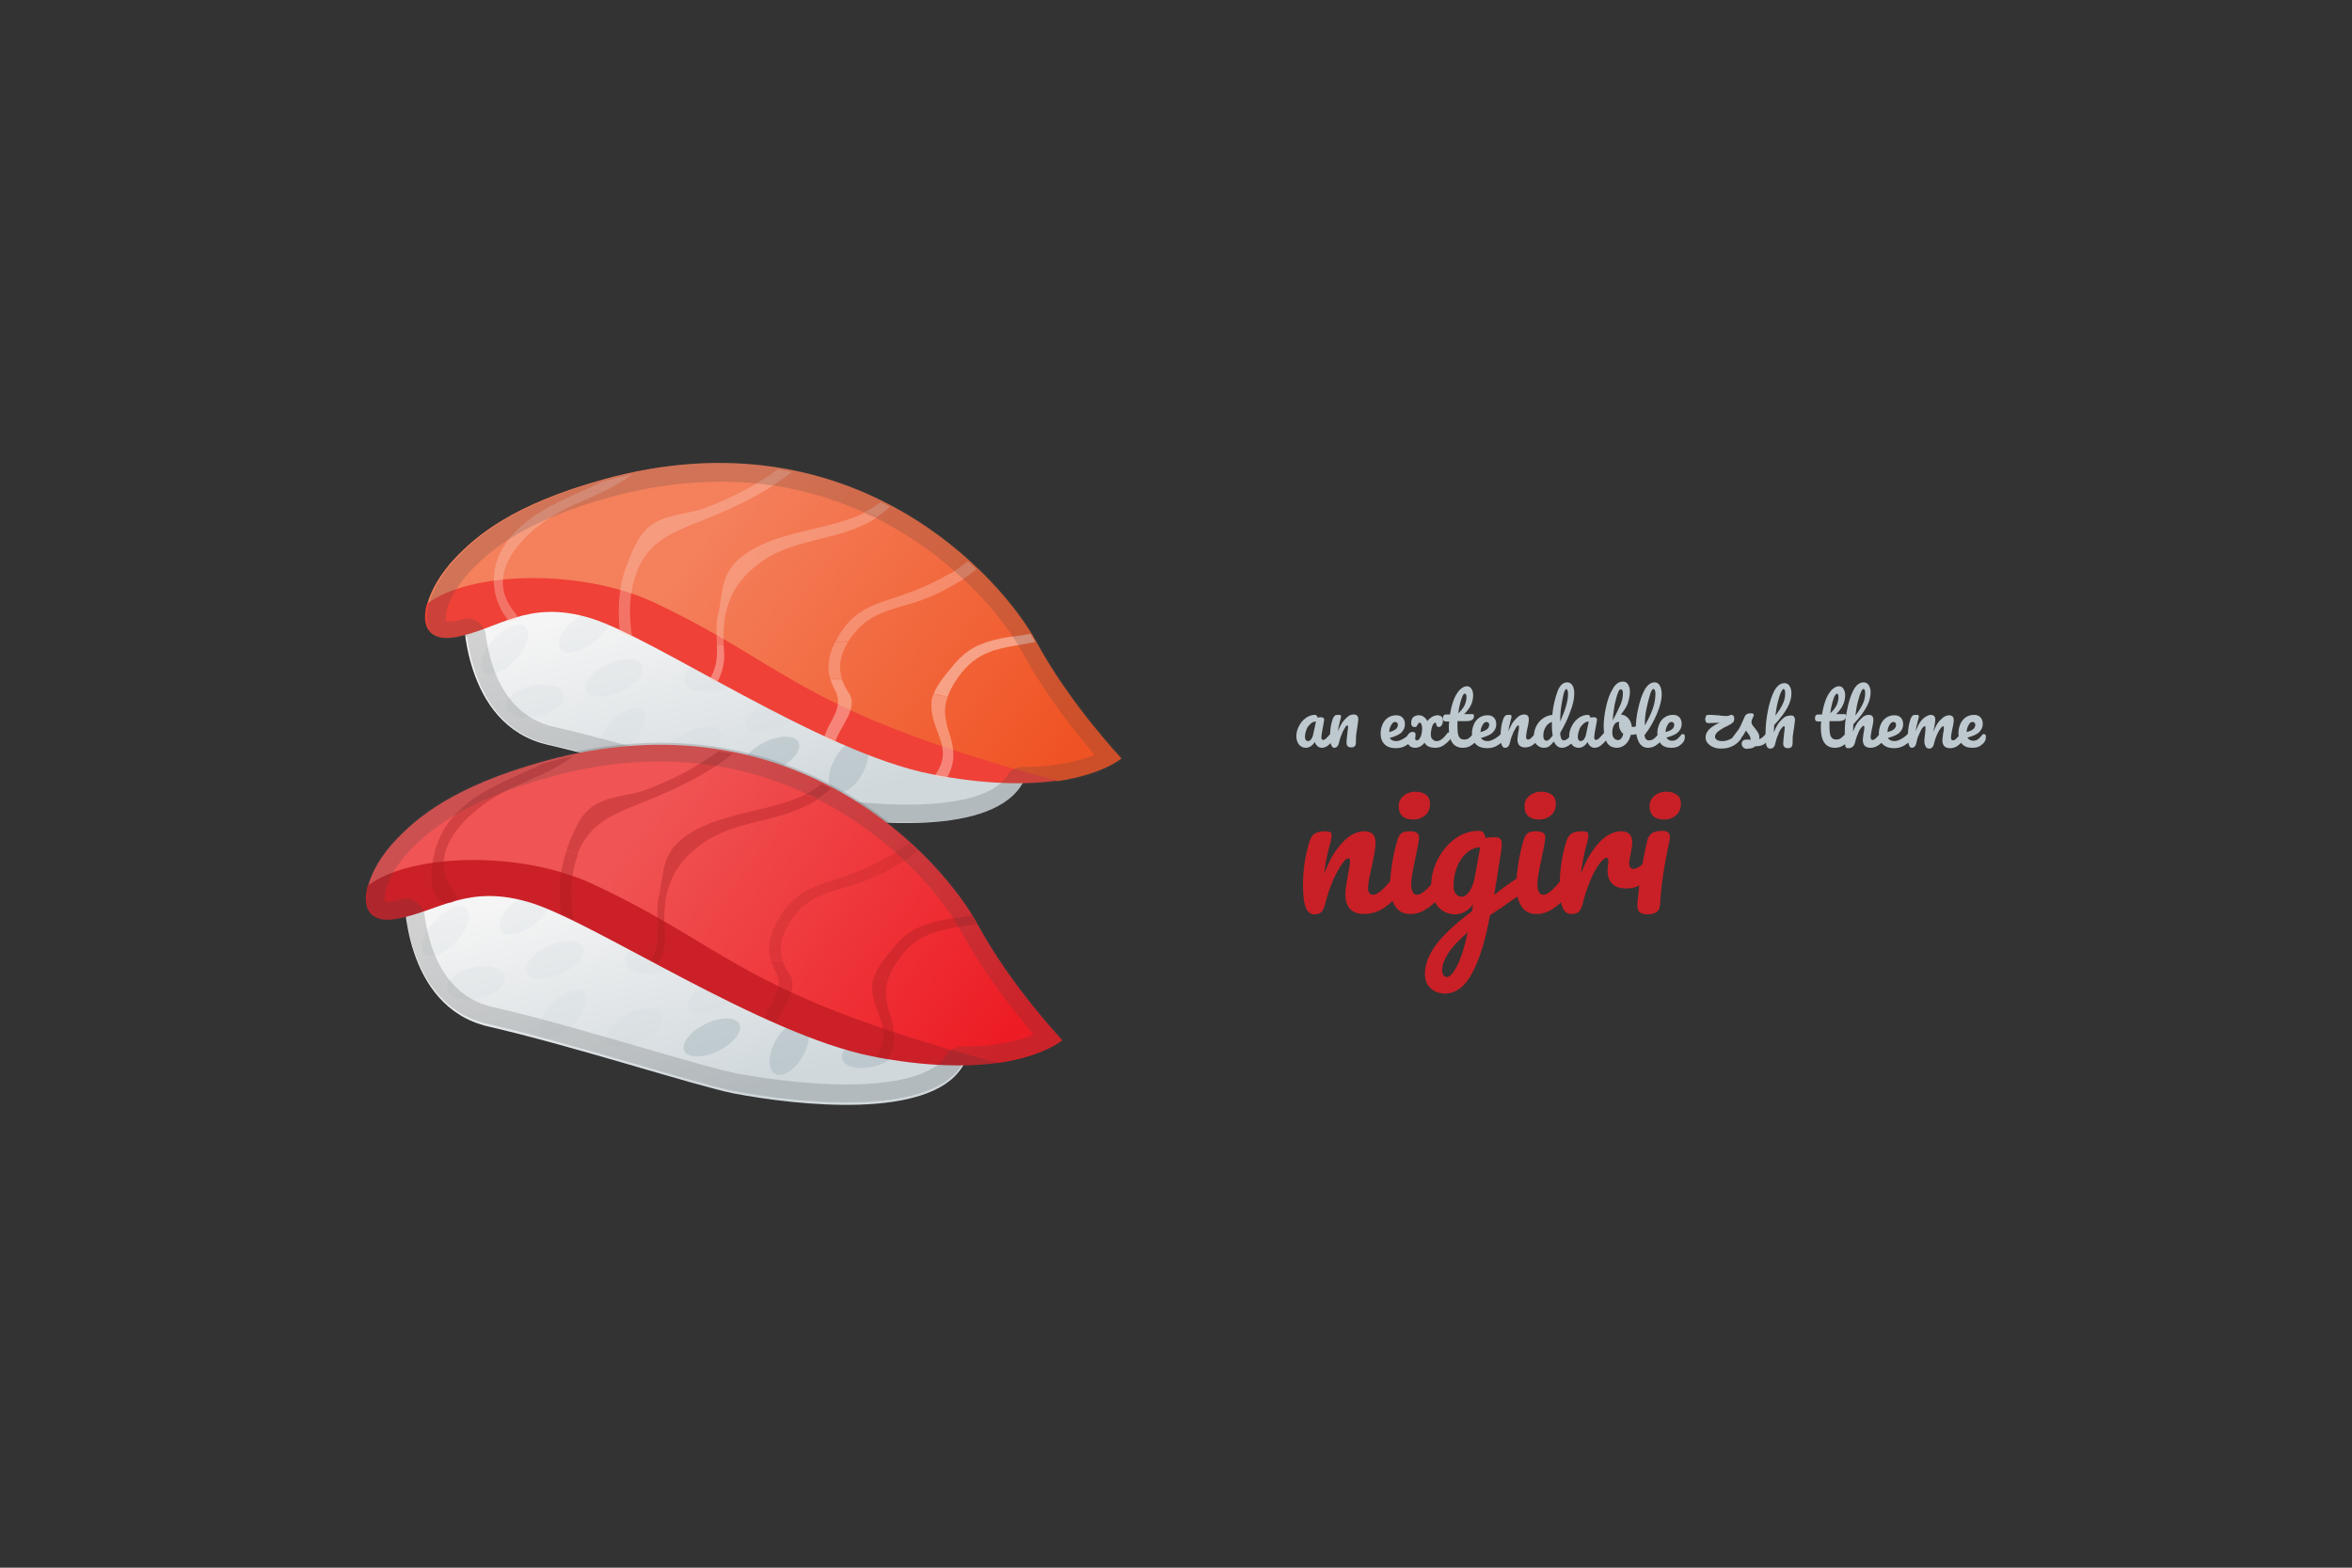 <svg id="Layer_1" xmlns="http://www.w3.org/2000/svg" xmlns:xlink="http://www.w3.org/1999/xlink" viewBox="0 0 600 400">
  <rect x="0" y="0" width="600" height="400" fill="#333333" stroke="none"/>
  <style>
    .st1,.st2,.st6,.st7{opacity:.6;fill:#b0bec5;enable-background:new}.st2,.st6,.st7{opacity:.2;fill:#d0d8dc}.st6,.st7{opacity:.6;fill:#fbcbbd}.st7{opacity:.8}.st9{opacity:.2}.st10{fill:#434343}.st15{opacity:.6;fill:#a31e22;enable-background:new}.st18{fill:#bec9cf}.st19{fill:#c82026}
  </style>
  <linearGradient id="SVGID_1_" gradientUnits="userSpaceOnUse" x1="182.106" y1="227.619" x2="182.106" y2="156.324" gradientTransform="matrix(1.024 -.254 -.058 -.962 17.324 405.098)">
    <stop offset=".1" stop-color="#f5f5f5"/>
    <stop offset="1" stop-color="#d0d8dc"/>
  </linearGradient>
  <path d="M118.2 156.1s-.4 28.8 21.4 33.9c21.8 5 53.1 15.3 62.7 17.1 16.4 3.1 49.4 6.7 58.1-6.5 16.3-24.6-2-54.8-32.3-60.7s-85.6-2.3-98.1 5.2-11.8 11-11.8 11z" fill="url(#SVGID_1_)"/>
  <ellipse transform="rotate(-60.765 216.506 195.54)" class="st1" cx="216.5" cy="195.5" rx="7.5" ry="4"/>
  <ellipse transform="rotate(-28.14 197.54 182.048)" class="st2" cx="197.5" cy="182" rx="7.8" ry="3.8"/>
  <ellipse transform="rotate(-26.051 176.936 190.251)" class="st2" cx="176.9" cy="190.3" rx="7.8" ry="3.8"/>
  <ellipse transform="rotate(-26.051 196.708 192.824)" class="st1" cx="196.7" cy="192.8" rx="7.8" ry="3.8"/>
  <ellipse transform="rotate(-47.273 158.616 186.811)" class="st2" cx="158.6" cy="186.8" rx="7.8" ry="3.8"/>
  <ellipse transform="rotate(-47.273 128.72 165.65)" class="st2" cx="128.7" cy="165.7" rx="7.8" ry="3.8"/>
  <ellipse transform="rotate(-12.864 136.484 178.88)" class="st2" cx="136.5" cy="178.9" rx="7.5" ry="4"/>
  <ellipse transform="rotate(-37.266 149.226 160.782)" class="st2" cx="149.2" cy="160.8" rx="7.9" ry="3.8"/>
  <ellipse transform="rotate(-33.488 179.337 164.769)" class="st2" cx="179.3" cy="164.8" rx="4.7" ry="6.4"/>
  <ellipse transform="rotate(-24.474 156.652 172.971)" class="st2" cx="156.7" cy="173" rx="7.8" ry="3.9"/>
  <ellipse transform="rotate(-7.987 181.776 172.394)" class="st2" cx="181.8" cy="172.4" rx="7.4" ry="4.1"/>
  <linearGradient id="SVGID_2_" gradientUnits="userSpaceOnUse" x1="139.208" y1="258.216" x2="261.203" y2="158.308" gradientTransform="matrix(1.026 -.204 -.005 -.974 .211 405.973)">
    <stop offset=".259" stop-color="#f4805c"/>
    <stop offset="1" stop-color="#f05323"/>
  </linearGradient>
  <path d="M286.1 193.5s-13.1-13.8-21.7-29.7c-8.6-15.9-46.3-59.2-110.4-41.5-23.2 6.4-32.5 14.4-38 20.2-3.6 3.8-6 8-7 11.6 19.4-10.5 39.3-6.1 56.1 2 33.8 16.3 66.2 36.3 104.7 43.2 11.6-1.7 16.3-5.8 16.3-5.8z" fill="url(#SVGID_2_)"/>
  <path d="M108.9 154.1c-1.5 5.5.4 9.6 7.1 8.5 11.1-1.9 18.5-9.9 34.9-4.8 16.3 5.1 58.5 34.2 86.6 39.7 14.1 2.8 24.6 2.7 32.2 1.7-66.2-17.7-68-29.1-103.1-45.6-18.7-8.6-46.9-7.8-57.7.5z" fill="#ef4137"/>
  <defs>
    <path id="SVGID_11_" d="M264.4 164.3c-8.6-15.9-46.3-59.2-110.4-41.5-23.2 6.4-32.5 14.4-38 20.2-3.6 3.8-6 8-7 11.6-1.5 5.5.4 9.6 7.1 8.5 11.1-1.9 18.5-9.9 34.9-4.8 16.3 5.1 58.5 34.2 86.6 39.7 14.1 2.8 24.6 2.7 32.2 1.7 11.7-1.7 16.4-5.8 16.4-5.8s-13.2-13.7-21.8-29.6z"/>
  </defs>
  <clipPath id="SVGID_3_">
    <use xlink:href="#SVGID_11_" overflow="visible"/>
  </clipPath>
  <g opacity=".6" clip-path="url(#SVGID_3_)">
    <path class="st6" d="M129.9 158.5c1.1 1.2 2.5-.9 1.7-1.9-4.6-5.2-4-10.7-.8-15.5-.6-.8-1.1-1.7-1.5-2.8-5.1 6.8-3.9 15.1.6 20.2zM164.5 118.3c1.1-1-.2-3-1.5-1.8-4.4 4.2-9.7 6.7-15 9 2.3-.2 4.6-.3 6.8-.5 3.4-1.7 6.6-3.7 9.7-6.7z"/>
    <path class="st6" d="M146.4 128.8c3-1.3 5.8-2.5 8.4-3.8-2.3.2-4.6.3-6.8.5-6.8 3.1-13.7 6.1-18.6 12.6 0 .1-.1.1-.1.2.4 1 .9 2 1.5 2.8 3.3-5.1 9.5-9.6 15.6-12.3zM176.4 133.9c8.8-3.5 16.7-6.8 24.2-12.4-1.5-.1-2.9-.1-4.4-.2-5 3.4-10.3 6-16 8.2-4.4 1.7-10 1.6-14 4.4-3.6 2.6-5.2 7.5-6.6 11.1 1 .3 1.9.6 2.9.9.2-.6.4-1.1.7-1.7 2.9-5.7 7.5-8 13.2-10.3z"/>
    <path class="st6" d="M158.4 163.3c.2 1.5 3.1 1.6 2.9-.3-.8-5.5-1.1-11.3 1.2-17.1-1-.3-1.9-.6-2.9-.9-2.2 6.1-2 12.9-1.2 18.3zM204.7 118.2c1.3-1.2-.9-2.9-2.3-1.7-2 1.8-4.1 3.4-6.2 4.8 1.5 0 2.9.1 4.4.2 1.4-1.1 2.7-2.2 4.1-3.3z"/>
    <path class="st7" d="M177.4 177.6c-.8.7-.4 3.5.3 2.9 3.5-3.3 6.2-6.7 6.9-11.2.3-1.6.1-3.2 0-4.7-.6-.1-1.2-.1-1.7 0 .1 4.2-.1 8-5.5 13z"/>
    <path class="st6" d="M227.3 129c.8-.7.4-3.5-.3-2.9-2.1 2-4.3 3.5-6.5 4.6 1.1.3 2.2.7 3.3 1.1 1.2-.8 2.4-1.7 3.5-2.8zM183.1 157.1c-.5 2.8-.3 5.2-.2 7.5.5-.1 1.1-.1 1.7 0v-.2c-.1-2.7 0-5.3.5-7.8-.6 0-1.2-.1-1.8-.2-.1.2-.2.4-.2.7z"/>
    <path class="st6" d="M192.6 144.6c9.4-7.9 21.3-6 31.3-12.7-1.1-.4-2.2-.7-3.3-1.1-9.3 4.7-23.3 4.5-31.8 11.6-4.8 4-4.4 8.5-5.5 14 .6.1 1.2.1 1.8.2.9-4.3 3-8.3 7.5-12zM211.8 173.2c1 0 2 0 3 .1-1-3.1-.5-6.2 1.6-9.6-1.2.1-2.3.1-3.4.2-1.7 3.4-2.1 6.4-1.2 9.3zM217.9 161.6c4.3-5.5 10.5-6.2 16.4-8.2 3.8-1.3 7.2-3 10.5-5.1-.9-.7-1.7-1.3-2.6-1.9-4.7 2.8-9.6 4.7-15.2 6.5-5.6 1.8-9.5 3.6-12.8 8.9-.4.7-.8 1.3-1.1 2 1.1-.1 2.3-.1 3.4-.2.3-.6.8-1.3 1.4-2z"/>
    <path class="st6" d="M253.8 141.1c.9-.9-1.4-2.8-2.4-1.8-3.1 3-6.1 5.3-9.2 7.2.9.6 1.8 1.3 2.6 1.9 3.1-2.1 6.1-4.5 9-7.3z"/>
    <path class="st7" d="M217.2 178.4c-.2-1.2-.9-1.8-1.4-2.8-.4-.7-.7-1.5-1-2.2-1-.1-2-.1-3-.1.3.8.6 1.6 1 2.4 3.5 5.9-3.6 9.4-2.7 15.4.2 1 2.9 2.2 2.7.8-.6-4.5 5.2-8.9 4.4-13.5zM237.6 179.5c-.3 8.1 7.5 11.9-1.2 20.8-.7.7 1.4 2.7 2.2 1.9 5.1-5.2 5.4-9.5 3.6-15-1.1-3.5-1.6-6.2-.5-9.3-1.2-.3-2.4-.6-3.5-.9-.4.8-.6 1.6-.6 2.5z"/>
    <path d="M268.7 154.3c-.5-.8-3-1.7-2 0 4.9 8.1-6.1 7.4-11.4 8.6-5.1 1.1-8.4 2.5-11.9 6.6-2 2.4-4.2 4.9-5.2 7.5 1.2.2 2.3.5 3.5.9.4-1.2 1-2.4 1.8-3.7 2.2-3.5 4.7-6.1 8.6-7.7 7.9-3.4 23.4-1 16.6-12.2z" fill="#fbcbbd"/>
  </g>
  <g class="st9">
    <path class="st10" d="M183.9 122.9c43.9 0 70.2 31.1 76.7 43.2 6 11.1 14 21.1 18.6 26.5-2.2.9-5.5 1.9-9.8 2.5-2.6.4-5.5.6-8.6.6-1.6 0-3.1.8-3.9 2.2 0 .1-.1.1-.1.2-3.1 4.7-12.1 7.2-25.3 7.2-11.3 0-22.3-1.8-27.9-2.9-4.2-.8-13.1-3.4-23.5-6.4-12.7-3.7-27.1-7.9-39-10.6-6.5-1.5-14.9-6.8-17.2-23.5-.2-1.4-1-2.5-2.1-3.3-.8-.5-1.7-.8-2.6-.8-.4 0-.8 0-1.2.2-.9.2-1.6.4-2.2.5-.5.1-.9.1-1.3.1-.3 0-.6 0-.7-.1 0-.1-.1-.4 0-.8v-.3c0-.6.1-1.3.3-2.1.8-3 3-6.5 5.9-9.6 5.4-5.7 14.4-13 35.8-18.9 9.5-2.6 19-3.9 28.1-3.9m0-4.8c-9.1 0-19 1.3-29.5 4.2-23.2 6.4-32.5 14.4-38 20.2-3.6 3.8-6 8-7 11.6-.3 1.2-.5 2.4-.5 3.4-.1 3.4 1.6 5.8 5.5 5.8.6 0 1.3-.1 2.1-.2.9-.2 1.8-.3 2.6-.6 1.3 8.8 5.6 23.9 20.9 27.4 21.8 5 53.1 15.2 62.7 17.1 7.5 1.4 18.3 2.9 28.8 2.9 12.6 0 24.6-2.2 29.3-9.4 0-.1.1-.1.1-.2 3.5 0 6.5-.3 9.2-.7 11.7-1.7 16.4-5.8 16.4-5.8l-.3-.3c.2-.1.3-.2.3-.2s-13.1-13.8-21.7-29.7c-7.2-13.1-34.7-45.5-80.9-45.5z"/>
  </g>
  <linearGradient id="SVGID_4_" gradientUnits="userSpaceOnUse" x1="163.403" y1="157.785" x2="163.403" y2="86.487" gradientTransform="matrix(1.024 -.254 -.058 -.962 17.324 405.098)">
    <stop offset=".1" stop-color="#f5f5f5"/>
    <stop offset="1" stop-color="#d0d8dc"/>
  </linearGradient>
  <path d="M103.1 228s-.4 28.8 21.4 33.9c21.8 5 53.1 15.2 62.7 17.1 16.4 3.1 49.4 6.7 58.1-6.5 16.3-24.6-2-54.8-32.3-60.7s-85.6-2.3-98.1 5.2c-12.7 7.6-11.8 11-11.8 11z" fill="url(#SVGID_4_)"/>
  <ellipse transform="rotate(-60.765 201.419 267.446)" class="st1" cx="201.4" cy="267.4" rx="7.5" ry="4"/>
  <ellipse transform="rotate(-15.188 222.076 268.223)" class="st1" cx="222.1" cy="268.2" rx="7.5" ry="4"/>
  <ellipse transform="rotate(-28.14 182.455 253.952)" class="st2" cx="182.5" cy="253.9" rx="7.8" ry="3.8"/>
  <ellipse transform="rotate(-26.051 161.855 262.156)" class="st2" cx="161.8" cy="262.2" rx="7.8" ry="3.8"/>
  <ellipse transform="rotate(-26.051 181.626 264.73)" class="st1" cx="181.6" cy="264.7" rx="7.8" ry="3.8"/>
  <ellipse transform="rotate(-47.273 143.536 258.715)" class="st2" cx="143.5" cy="258.7" rx="7.8" ry="3.8"/>
  <ellipse transform="rotate(-47.273 113.64 237.554)" class="st2" cx="113.6" cy="237.6" rx="7.8" ry="3.8"/>
  <ellipse transform="rotate(-12.864 121.4 250.783)" class="st2" cx="121.4" cy="250.8" rx="7.5" ry="4"/>
  <ellipse transform="rotate(-37.266 134.143 232.686)" class="st2" cx="134.1" cy="232.7" rx="7.9" ry="3.8"/>
  <ellipse transform="rotate(-33.488 164.261 236.675)" class="st2" cx="164.3" cy="236.7" rx="4.7" ry="6.4"/>
  <ellipse transform="rotate(-24.474 141.578 244.89)" class="st2" cx="141.6" cy="244.9" rx="7.8" ry="3.9"/>
  <ellipse transform="rotate(-7.987 166.695 244.298)" class="st2" cx="166.7" cy="244.3" rx="7.4" ry="4.1"/>
  <linearGradient id="SVGID_5_" gradientUnits="userSpaceOnUse" x1="124.133" y1="187.498" x2="246.131" y2="87.588" gradientTransform="matrix(1.026 -.204 -.005 -.974 .211 405.973)">
    <stop offset=".259" stop-color="#f05454"/>
    <stop offset="1" stop-color="#ed1c24"/>
  </linearGradient>
  <path d="M271 265.4s-13.1-13.8-21.7-29.7c-8.6-15.9-46.3-59.2-110.4-41.5-23.2 6.4-32.5 14.4-38 20.2-3.6 3.8-6 8-7 11.6 19.4-10.5 39.3-6.1 56.1 2 33.8 16.3 66.2 36.3 104.7 43.2 11.6-1.7 16.3-5.8 16.3-5.8z" fill="url(#SVGID_5_)"/>
  <path d="M93.8 226c-1.5 5.5.4 9.6 7.1 8.5 11.1-1.9 18.4-9.2 34.7-4.1 16.3 5.1 58.7 33.5 86.8 39.1 14.1 2.8 24.6 2.7 32.2 1.7-66.1-17.7-68-29.1-103.1-45.5-18.6-8.8-46.8-8-57.7.3z" fill="#cb2027"/>
  <g>
    <defs>
      <path id="SVGID_15_" d="M249.3 236.2c-8.6-15.9-46.3-59.2-110.4-41.5-23.2 6.4-32.5 14.4-38 20.2-3.6 3.8-6 8-7 11.6-1.5 5.5.4 9.6 7.1 8.5 11.1-1.9 18.5-9.9 34.9-4.8 16.3 5.1 59.3 33.9 87.4 39.5 14.1 2.8 23.8 3 31.4 2 11.7-1.7 16.4-5.8 16.4-5.8s-13.2-13.8-21.8-29.7z"/>
    </defs>
    <clipPath id="SVGID_6_">
      <use xlink:href="#SVGID_15_" overflow="visible"/>
    </clipPath>
    <g opacity=".6" clip-path="url(#SVGID_6_)">
      <path class="st15" d="M114.8 230.4c.4 0 2.5-.9 1.7-1.9-4.6-5.2-4-10.7-.8-15.5-.6-.8-1.1-1.7-1.5-2.8-5.1 6.8-6.1 21 .6 20.2zM149.4 190.2c1.1-1-.2-3-1.5-1.8-4.4 4.2-9.7 6.7-15 9 2.3-.2 4.6-.3 6.8-.5 3.4-1.7 6.6-3.7 9.7-6.7z"/>
      <path class="st15" d="M131.3 200.7c3-1.3 5.8-2.5 8.4-3.8-2.3.2-4.6.3-6.8.5-6.8 3.1-13.7 6.1-18.6 12.6 0 .1-.1.1-.1.2.4 1 .9 2 1.5 2.8 3.3-5.1 9.5-9.6 15.6-12.3zM161.3 205.8c8.8-3.5 16.7-6.8 24.2-12.4-1.5-.1-2.9-.1-4.4-.2-5 3.4-10.3 6-16 8.2-4.4 1.7-10 1.6-14 4.4-3.6 2.6-5.2 7.5-6.6 11.1 1 .3 1.9.6 2.9.9.2-.6.4-1.1.7-1.7 2.9-5.7 7.5-8 13.2-10.3zM143.4 235.3c.2 1.5 3.1 1.6 2.9-.3-.8-5.5-1.1-11.3 1.2-17.1-1-.3-1.9-.6-2.9-.9-2.3 6-2.1 12.8-1.2 18.3z"/>
      <path class="st15" d="M189.6 190.1c1.3-1.2-.9-2.9-2.3-1.7-2 1.8-4.1 3.4-6.2 4.8 1.5 0 2.9.1 4.4.2 1.4-1.1 2.7-2.1 4.1-3.3zM162.3 249.5c-.8.7-.4 3.5.3 2.9 3.5-3.3 6.2-6.7 6.9-11.2.3-1.6.1-3.2 0-4.7-.6-.1-1.2-.1-1.7 0 .1 4.2-.1 8-5.5 13zM212.3 200.9c.8-.7.4-3.5-.3-2.9-2.1 2-4.3 3.5-6.5 4.6 1.1.3 2.2.7 3.3 1.1 1.1-.8 2.3-1.7 3.5-2.8z"/>
      <path class="st15" d="M168 229c-.5 2.8-.3 5.2-.2 7.5.5-.1 1.1-.1 1.7 0v-.2c-.1-2.7 0-5.3.5-7.8-.6 0-1.2-.1-1.8-.2-.1.2-.1.5-.2.7z"/>
      <path class="st15" d="M177.5 216.5c9.4-7.9 21.3-6 31.3-12.7-1.1-.4-2.2-.7-3.3-1.1-9.3 4.7-23.3 4.5-31.8 11.6-4.8 4-4.4 8.5-5.5 14 .6.1 1.2.1 1.8.2.9-4.3 3-8.3 7.5-12z"/>
      <g opacity=".6">
        <path class="st15" d="M196.7 245.1c1 0 2 0 3 .1-1-3.1-.5-6.2 1.6-9.6-1.2.1-2.3.1-3.4.2-1.7 3.4-2.1 6.4-1.2 9.3zM202.8 233.5c4.3-5.5 10.5-6.2 16.4-8.2 3.8-1.3 7.2-3 10.5-5.1-.9-.7-1.7-1.3-2.6-1.9-4.7 2.8-9.6 4.7-15.2 6.5-5.6 1.8-9.5 3.6-12.8 8.9-.4.7-.8 1.3-1.1 2 1.1-.1 2.3-.1 3.4-.2.4-.6.8-1.3 1.4-2z"/>
        <path class="st15" d="M238.7 213c.9-.9-1.4-2.8-2.4-1.8-3.1 3-6.1 5.3-9.2 7.2.9.6 1.8 1.3 2.6 1.9 3.1-2.1 6.1-4.5 9-7.3z"/>
        <path d="M202.1 250.3c-.2-1.2-.9-1.8-1.4-2.8-.4-.7-.7-1.5-1-2.2-1-.1-2-.1-3-.1.3.8.6 1.6 1 2.4 3.5 5.9-3.6 9.4-2.7 15.4.2 1 2.9 2.2 2.7.8-.6-4.5 5.2-8.9 4.4-13.5z" opacity=".8" fill="#a31e22"/>
      </g>
      <path class="st15" d="M222.5 251.4c-.3 8.1 7.5 11.9-1.2 20.8-.7.7 1.4 2.7 2.2 1.9 5.1-5.2 5.4-9.5 3.6-15-1.1-3.5-1.6-6.2-.5-9.3-1.2-.3-2.4-.6-3.5-.9-.4.8-.6 1.6-.6 2.5z"/>
      <path class="st15" d="M253.6 226.2c-.5-.8-3-1.7-2 0 4.9 8.1-6.1 7.4-11.4 8.6-5.1 1.1-8.4 2.5-11.9 6.6-2 2.4-4.2 4.9-5.2 7.5 1.2.2 2.3.5 3.5.9.4-1.2 1-2.4 1.8-3.7 2.2-3.5 4.7-6.1 8.6-7.7 8-3.4 23.4-1 16.6-12.2z"/>
    </g>
  </g>
  <g class="st9">
    <path class="st10" d="M168.4 194.3c43.9 0 70.2 31.1 76.7 43.2 6 11.1 14 21.1 18.6 26.5-2.2.9-5.5 1.9-9.8 2.5-2.6.4-5.3.5-8.2.5h-.3c-1.6 0-3.1.8-4 2.2 0 .1-.1.2-.2.3-3.1 4.7-12.1 7.2-25.3 7.2-11.3 0-22.3-1.8-27.9-2.8-4.2-.8-13.1-3.4-23.5-6.4-12.7-3.7-27.1-7.9-39-10.6-6.5-1.5-14.9-6.8-17.2-23.5-.2-1.4-1-2.5-2.1-3.3-.8-.5-1.7-.8-2.6-.8-.4 0-.8 0-1.2.2-.9.2-1.6.4-2.2.5-.5.1-.9.1-1.3.1-.3 0-.6 0-.7-.1 0-.1-.1-.4 0-.8v-.3c0-.6.1-1.3.3-2.1.8-3 3-6.5 5.9-9.6 5.4-5.7 14.4-13 35.8-18.9 9.6-2.7 19.1-4 28.2-4m0-4.8c-9.1 0-19 1.3-29.5 4.2-23.2 6.4-32.5 14.4-38 20.2-3.6 3.8-6 8-7 11.6-.3 1.2-.5 2.4-.5 3.4-.1 3.4 1.6 5.8 5.5 5.8.6 0 1.3-.1 2.1-.2.9-.2 1.8-.3 2.6-.6 1.3 8.8 5.6 23.9 20.9 27.4 21.8 5 53.1 15.2 62.7 17.1 7.5 1.4 18.3 2.9 28.8 2.9 12.6 0 24.6-2.2 29.3-9.4 0-.1.1-.2.1-.2h.3c3.3 0 6.2-.2 8.9-.6 11.7-1.7 16.4-5.8 16.4-5.8l-.3-.3c.2-.1.3-.2.3-.2s-13.1-13.8-21.7-29.7c-7.2-13.3-34.6-45.6-80.9-45.6z"/>
  </g>
  <g>
    <path class="st18" d="M331.4 190c-.4-.5-.7-1.2-.7-2.1 0-.9.2-1.8.7-2.7.4-.8 1-1.5 1.7-2s1.5-.8 2.3-.8c.3 0 .4.1.5.2.1.1.2.3.2.5.2 0 .5-.1.8-.1.6 0 .9.2.9.6 0 .2-.1.8-.3 1.8-.3 1.4-.4 2.3-.4 2.8 0 .2 0 .3.1.4.1.1.2.2.3.2.2 0 .5-.1.8-.4.3-.3.8-.8 1.3-1.4.1-.2.3-.2.5-.2s.3.1.4.2c.1.1.1.3.1.6 0 .5-.1.8-.3 1.1-.5.6-1 1.1-1.5 1.5s-1.1.6-1.6.6c-.4 0-.7-.1-1.1-.4-.3-.3-.6-.6-.7-1.1-.6 1-1.4 1.5-2.3 1.5-.7 0-1.3-.3-1.7-.8zm3.1-1.4c.2-.3.4-.7.5-1.2l.7-3.3c-.5 0-1 .2-1.4.6s-.8.8-1 1.4c-.2.6-.4 1.2-.4 1.9 0 .4.1.6.2.8s.4.3.6.3c.4-.1.6-.2.8-.5z"/>
    <path class="st18" d="M339.6 190.1c-.2-.5-.3-1.2-.3-2.3 0-1.5.2-3 .7-4.4.1-.3.3-.6.5-.8.2-.2.6-.2 1-.2.2 0 .4 0 .5.1.1.1.1.2.1.3 0 .2-.1.6-.3 1.3-.1.5-.2.9-.3 1.2-.1.4-.1.8-.2 1.3.4-1 .8-1.8 1.3-2.5.5-.6 1-1.1 1.4-1.4.5-.3.9-.4 1.3-.4s.7.1.9.3c.2.2.3.5.3.9 0 .3-.1.9-.2 1.7-.1.7-.2 1.4-.3 2-.1.6-.1 1.4-.1 2.2 0 .4-.1.8-.3 1-.2.2-.5.3-.9.3s-.7-.1-.9-.3c-.2-.2-.3-.5-.3-.9 0-.5.1-1.3.2-2.3.1-.9.2-1.5.2-1.8 0-.2-.1-.3-.2-.3-.2 0-.4.2-.6.6s-.6.9-.8 1.6c-.3.6-.5 1.3-.7 2.1-.1.6-.3.9-.5 1.1-.2.2-.4.3-.8.3-.2 0-.5-.2-.7-.7zM360.8 187c.1.1.1.3.1.6 0 .5-.1.8-.3 1.1-.4.5-1.1 1-1.9 1.5s-1.7.7-2.6.7c-1.2 0-2.2-.3-2.9-1-.7-.7-1-1.6-1-2.8 0-.8.2-1.6.5-2.3.3-.7.8-1.3 1.4-1.7.6-.4 1.3-.6 2.1-.6.7 0 1.2.2 1.6.6.4.4.6 1 .6 1.7 0 .8-.3 1.5-.9 2.1-.6.6-1.6 1-3 1.4.3.5.9.8 1.7.8.5 0 1.1-.2 1.8-.6.7-.4 1.3-.9 1.8-1.5.1-.2.3-.2.5-.2.3 0 .5 0 .5.2zm-5.9-2c-.3.5-.5 1.1-.5 1.8.7-.2 1.2-.4 1.6-.7s.6-.7.6-1.2c0-.2-.1-.4-.2-.5-.1-.1-.3-.2-.5-.2-.3 0-.7.2-1 .8z"/>
    <path class="st18" d="M370.1 187c.1.1.1.3.1.6 0 .5-.1.8-.3 1.1-.5.6-1.1 1.1-1.7 1.5-.6.4-1.3.6-2.1.6-.6 0-1.1-.1-1.6-.3-.5-.2-.8-.5-1.1-1-.7.9-1.5 1.3-2.4 1.3-.6 0-1.2-.2-1.5-.6-.4-.4-.6-.9-.6-1.5s.1-1.1.4-1.4c.3-.4.7-.5 1.2-.5.4 0 .6.2.6.5v.4c0 .4-.1.7-.1.7 0 .4.2.5.5.5.2 0 .4-.1.6-.4.2-.3.4-.6.5-1.1.1-.5.2-1 .2-1.5 0-.4-.1-.8-.2-1.1-.1-.3-.2-.4-.4-.4-.1 0-.2 0-.3.1-.1.1-.1.2-.2.3-.1.2-.2.3-.3.5s-.3.2-.6.2-.5-.1-.6-.3c-.2-.2-.2-.5-.2-.8 0-.6.2-1.1.5-1.4.4-.3.8-.5 1.4-.5.5 0 .9.1 1.3.4s.7.6.9 1.1c.4-.5.8-.8 1.2-1.1.4-.2.9-.4 1.3-.4.5 0 .8.1 1.1.3s.4.6.4 1c0 .5-.1.9-.3 1.2-.2.3-.4.5-.7.5-.3 0-.4-.1-.5-.2s-.2-.3-.2-.5c0-.1-.1-.2-.1-.3 0-.1-.1-.1-.2-.1s-.3.1-.5.4c-.2.3-.3.6-.4 1.1s-.2.9-.2 1.4c0 .6.1 1 .4 1.3.3.3.6.5 1.1.5.5 0 .9-.2 1.3-.5s.9-.8 1.4-1.5c.1-.2.3-.2.5-.2.2-.1.3-.1.4.1z"/>
    <path class="st18" d="M377.2 187c.1.1.1.3.1.6 0 .5-.1.8-.3 1.1-.5.6-1.1 1.1-1.7 1.5-.6.4-1.3.6-2.1.6-2.4 0-3.6-1.7-3.6-5.1 0-.5 0-1 .1-1.6h-.7c-.4 0-.6-.1-.7-.2-.1-.1-.2-.3-.2-.6 0-.7.3-1 .8-1h1c.2-1.3.5-2.5.9-3.6s.9-1.9 1.5-2.6c.6-.6 1.2-1 1.9-1 .5 0 .9.2 1.2.7s.4 1 .4 1.6c0 1.8-.8 3.4-2.3 4.8h2c.2 0 .3 0 .4.1s.1.2.1.5c0 .8-.7 1.2-2 1.2h-2.2v1.4c0 1.2.1 2.1.4 2.6.3.5.7.7 1.4.7.5 0 1-.2 1.3-.5s.9-.8 1.4-1.4c.1-.2.3-.2.5-.2.2.2.3.2.4.4zm-4.1-9.4c-.2.4-.4 1.1-.6 1.8-.2.8-.4 1.7-.5 2.6.7-.6 1.2-1.3 1.6-2 .3-.7.5-1.4.5-2 0-.7-.1-1-.4-1-.2-.1-.4.2-.6.6z"/>
    <path class="st18" d="M384.1 187c.1.1.1.3.1.6 0 .5-.1.8-.3 1.1-.4.5-1.1 1-1.9 1.5s-1.7.7-2.6.7c-1.2 0-2.2-.3-2.9-1-.7-.7-1-1.6-1-2.8 0-.8.2-1.6.5-2.3.3-.7.8-1.3 1.4-1.7.6-.4 1.3-.6 2.1-.6.7 0 1.2.2 1.6.6.4.4.6 1 .6 1.7 0 .8-.3 1.5-.9 2.1-.6.6-1.6 1-3 1.4.3.5.9.8 1.7.8.5 0 1.1-.2 1.8-.6.7-.4 1.3-.9 1.8-1.5.1-.2.3-.2.5-.2.3 0 .4 0 .5.2zm-5.9-2c-.3.5-.5 1.1-.5 1.8.7-.2 1.2-.4 1.6-.7s.6-.7.6-1.2c0-.2-.1-.4-.2-.5-.1-.1-.3-.2-.5-.2-.3 0-.7.2-1 .8z"/>
    <path class="st18" d="M383.1 190.1c-.2-.5-.3-1.2-.3-2.3 0-1.5.2-3 .7-4.4.1-.3.3-.6.5-.8.2-.2.6-.2 1-.2.2 0 .4 0 .5.1.1.1.1.2.1.3 0 .2-.1.6-.3 1.3-.1.5-.2.9-.3 1.2-.1.4-.1.8-.2 1.3.4-1 .8-1.8 1.3-2.5.5-.6 1-1.1 1.4-1.4.5-.3.9-.4 1.3-.4.8 0 1.2.4 1.2 1.2 0 .5-.1 1.3-.4 2.5-.2 1-.3 1.7-.3 2 0 .5.2.7.5.7.2 0 .5-.1.8-.4.3-.3.8-.8 1.3-1.4.1-.2.3-.2.5-.2s.3.1.4.2c.1.1.1.3.1.6 0 .5-.1.8-.3 1.1-.5.6-1.1 1.1-1.6 1.5-.6.4-1.2.6-2 .6-.6 0-1.1-.2-1.4-.5-.3-.3-.5-.9-.5-1.5 0-.3.1-.9.2-1.8.2-.7.2-1.3.2-1.5 0-.2-.1-.3-.2-.3-.2 0-.4.2-.6.6s-.6.9-.8 1.6c-.3.6-.5 1.3-.7 2.1-.1.6-.3.9-.5 1.1-.2.2-.4.3-.8.3-.3 0-.6-.2-.8-.7z"/>
    <path class="st18" d="M402 187c.1.1.1.3.1.6 0 .5-.1.8-.3 1.1-.5.6-1 1.1-1.6 1.5-.6.4-1.2.6-1.7.6-.9 0-1.6-.5-2.1-1.6-.5.6-.9 1-1.3 1.3-.4.2-.8.3-1.3.3-.7 0-1.3-.3-1.8-.8s-.7-1.2-.7-2.1c0-.9.2-1.8.6-2.6.4-.8 1-1.5 1.7-2s1.5-.8 2.4-.9c.2-2.3.7-4.2 1.3-5.9s1.5-2.4 2.5-2.4c.5 0 .9.2 1.3.7.3.5.5 1.2.5 2.1 0 1.3-.3 2.9-1 4.6-.6 1.8-1.5 3.6-2.6 5.5 0 .7.2 1.2.3 1.5.2.3.4.4.6.4.3 0 .6-.1 1-.4.3-.3.8-.8 1.3-1.4.1-.2.3-.2.5-.2.1-.1.3-.1.3.1zm-6.8 1.7c.2-.2.5-.5.9-1-.1-.6-.2-1.4-.2-2.1v-1.4c-.6.2-1.2.6-1.6 1.3-.4.7-.6 1.4-.6 2.2 0 .9.3 1.3.9 1.3.1 0 .3-.1.6-.3zm3.7-11.7c-.2.8-.4 1.8-.6 3.1-.2 1.3-.3 2.6-.3 4 1.3-2.9 2-5.2 2-6.9 0-.4 0-.8-.1-1s-.2-.4-.3-.4c-.2 0-.5.4-.7 1.2z"/>
    <path class="st18" d="M401 190c-.4-.5-.7-1.2-.7-2.1 0-.9.2-1.8.7-2.7.4-.8 1-1.5 1.7-2s1.5-.8 2.3-.8c.3 0 .4.1.5.2.1.1.2.3.2.5.2 0 .5-.1.8-.1.6 0 .9.2.9.6 0 .2-.1.8-.3 1.8-.3 1.4-.4 2.3-.4 2.8 0 .2 0 .3.1.4.1.1.2.2.3.2.2 0 .5-.1.8-.4.3-.3.8-.8 1.3-1.4.1-.2.3-.2.5-.2s.3.1.4.2c.1.1.1.3.1.6 0 .5-.1.8-.3 1.1-.5.6-1 1.1-1.5 1.5s-1.1.6-1.6.6c-.4 0-.7-.1-1.1-.4-.3-.3-.6-.6-.7-1.1-.6 1-1.4 1.5-2.3 1.5-.7 0-1.3-.3-1.7-.8zm3.1-1.4c.2-.3.4-.7.5-1.2l.7-3.3c-.5 0-1 .2-1.4.6s-.8.8-1 1.4c-.2.6-.4 1.2-.4 1.9 0 .4.1.6.2.8s.4.3.6.3c.3-.1.6-.2.8-.5z"/>
    <path class="st18" d="M418.7 185.5c.1.2.1.3.1.6s0 .5-.1.7c-.1.2-.2.3-.4.3-.7.2-1.5.4-2.3.4-.2 1-.7 1.8-1.3 2.4-.7.6-1.4.9-2.2.9-1.2 0-2.1-.5-2.6-1.4-.5-.9-.8-2.2-.8-4 0-1.5.2-3.2.6-5s.9-3.3 1.7-4.6c.7-1.3 1.6-1.9 2.6-1.9.5 0 1 .2 1.3.7.3.5.5 1.1.5 1.8 0 1-.2 1.9-.5 2.9s-1 2-1.8 3c.8.1 1.4.4 1.9 1s.8 1.3.9 2.2c.6 0 1.2-.2 2-.4h.2c0 .2.1.3.2.4zm-5.2 3c.3-.3.5-.8.6-1.3-.4-.2-.6-.6-.8-1-.2-.4-.3-.8-.3-1.3 0-.2 0-.4.1-.7h-.1c-.5 0-.9.2-1.2.7-.3.5-.5 1.1-.5 1.9 0 .7.1 1.2.4 1.5.3.4.6.5.9.5.3.1.6 0 .9-.3zm-.8-11.6c-.3.7-.5 1.7-.8 2.9-.2 1.2-.4 2.5-.5 4 .8-1.4 1.4-2.7 1.9-3.8.5-1.1.7-2.1.7-2.9 0-.4 0-.7-.1-.9s-.2-.3-.4-.3c-.3-.1-.6.3-.8 1z"/>
    <path class="st18" d="M424.3 187c.1.1.1.3.1.6 0 .5-.1.8-.3 1.1-.5.6-1.1 1.1-1.7 1.5-.6.4-1.3.6-2 .6-1 0-1.8-.5-2.3-1.4-.5-.9-.8-2.2-.8-3.7 0-1.4.2-3.1.6-4.9s.9-3.4 1.6-4.7 1.6-2 2.6-2c.6 0 1 .3 1.3.8.3.5.5 1.3.5 2.3 0 1.4-.4 3-1.2 4.9s-1.8 3.7-3.2 5.5c.1.5.2.8.4 1 .2.2.4.3.7.3.5 0 .9-.1 1.3-.4.4-.3.8-.8 1.4-1.4.1-.2.3-.2.5-.2.3-.1.5-.1.5.1zm-3.4-9.7c-.3 1-.6 2.2-.9 3.6s-.4 2.8-.4 4.2c.8-1.4 1.5-2.8 2-4.2s.7-2.7.7-3.8c0-.9-.2-1.3-.5-1.3s-.6.5-.9 1.5z"/>
    <path class="st18" d="M429.7 187.5c.1.1.1.3.1.6 0 .4-.1.8-.3 1.1-.3.5-.8.9-1.3 1.2-.5.3-1.2.4-1.9.4-1.1 0-2-.3-2.6-1-.6-.7-.9-1.6-.9-2.8 0-.8.2-1.6.5-2.3.3-.7.8-1.3 1.4-1.7.6-.4 1.3-.6 2.1-.6.7 0 1.2.2 1.6.6.4.4.6 1 .6 1.7 0 .8-.3 1.5-.9 2.1-.6.6-1.6 1-3 1.4.3.5.8.8 1.4.8.5 0 .9-.1 1.2-.3.3-.2.7-.6 1.1-1.1.1-.2.3-.3.5-.3s.4.1.4.2zm-4.3-2.5c-.3.5-.5 1.1-.5 1.8.7-.2 1.2-.4 1.6-.7s.6-.7.6-1.2c0-.2-.1-.4-.2-.5-.1-.1-.3-.2-.5-.2-.4 0-.7.2-1 .8zM444.2 187c.1.1.1.3.1.6 0 .4-.1.8-.3 1.1-.6.7-1.2 1.3-2.1 1.7-.8.4-1.7.6-2.8.6-.8 0-1.5-.1-2.1-.4-.6-.2-1-.6-1.4-1-.3-.4-.5-.9-.5-1.4 0-.8.3-1.5.9-2.1.6-.6 1.5-1.2 2.7-1.7l-2.9.1c-.3 0-.5-.1-.6-.3-.1-.2-.2-.4-.2-.7 0-.3.1-.5.2-.8.1-.2.3-.3.6-.3.5 0 1.3 0 2.2.1.2 0 .5 0 1 .1.5 0 .9.1 1.3.1.1 0 .3 0 .7-.1.1 0 .2 0 .3-.1s.3-.1.4-.1c.2 0 .3.1.5.2.1.2.2.4.2.8s-.1.7-.3.9c-.2.2-.5.4-.8.6-1.1.5-2 1-2.7 1.5-.7.5-1.1 1-1.1 1.6 0 .3.2.6.5.8.3.2.8.3 1.4.3.7 0 1.3-.2 2-.5s1.3-.8 1.8-1.5c.1-.2.3-.2.5-.2.3-.1.4-.1.5.1z"/>
    <path class="st18" d="M444.8 190.8c-.3-.3-.5-.6-.5-1 0-.3.1-.6.3-.8.2-.2.6-.3 1-.3h.5c.2 0 .4.1.5.1 0-.3-.1-.6-.2-.9-.1-.3-.3-.5-.5-.8-.2-.3-.4-.5-.5-.7-.4.7-.7 1.3-1.1 1.7-.4.5-.8.9-1.2 1.3-.2.2-.4.3-.7.3-.2 0-.3-.1-.5-.2s-.2-.3-.2-.5.1-.5.2-.7l.2-.3c.6-.8 1.1-1.5 1.5-2 .2-.3.4-.8.7-1.4s.5-1.2.8-1.8c.2-.5.7-.8 1.4-.8.3 0 .6 0 .7.1.1.1.2.2.2.3 0 .1 0 .2-.1.3 0 .2-.1.3-.2.5-.2.4-.3.8-.3 1.1 0 .2.1.4.2.6.1.2.3.5.6.8.4.5.7.9.9 1.3.2.3.3.7.3 1.1v.5c.6-.2 1.3-.8 2-1.8.1-.2.3-.2.5-.2s.3.1.4.2c.1.1.1.3.1.6 0 .4-.1.8-.3 1.1-.6.7-1.2 1.2-1.7 1.5s-1.2.4-2 .4c-.5.4-1 .6-1.7.6-.5.2-1 0-1.3-.2z"/>
    <path class="st18" d="M457.6 182.8c.2.2.3.5.3.9 0 .3-.1.9-.2 1.7-.1.7-.2 1.4-.3 2-.1.6-.1 1.4-.1 2.2 0 .4-.1.8-.3 1-.2.2-.5.3-.9.3s-.7-.1-.9-.3c-.2-.2-.3-.5-.3-.9 0-.5.1-1.3.2-2.3.1-.9.2-1.5.2-1.8 0-.2-.1-.3-.2-.3-.2 0-.4.2-.7.6s-.6.9-.8 1.6c-.3.6-.5 1.3-.7 2.1-.1.6-.3.9-.5 1.1-.2.2-.4.3-.8.3s-.6-.1-.8-.4-.3-.7-.3-1.2c-.1-.6-.1-1.4-.1-2.4 0-1.8.2-3.7.6-5.7s.9-3.6 1.6-5c.7-1.3 1.6-2 2.6-2 .5 0 1 .2 1.3.7.3.5.5 1.1.5 1.8 0 1.2-.3 2.4-1 3.7-.7 1.3-1.8 2.8-3.4 4.5 0 .6-.1 1.2-.1 1.9.4-1 .8-1.8 1.3-2.5.5-.6 1-1.1 1.4-1.4.5-.3.9-.4 1.3-.4.6-.1.9 0 1.1.2zm-3.3-6.1c-.3.6-.5 1.4-.8 2.5s-.4 2.2-.6 3.4c.7-.9 1.3-1.8 1.8-2.8.5-1 .7-1.9.7-2.8 0-.4 0-.7-.1-.9s-.2-.3-.4-.3c-.1 0-.3.3-.6.9zM472.1 187c.1.1.1.3.1.6 0 .5-.1.8-.3 1.1-.5.6-1.1 1.1-1.7 1.5-.6.4-1.3.6-2.1.6-2.4 0-3.6-1.7-3.6-5.1 0-.5 0-1 .1-1.6h-.7c-.4 0-.6-.1-.7-.2-.1-.1-.2-.3-.2-.6 0-.7.3-1 .8-1h1c.2-1.3.5-2.5.9-3.6s.9-1.9 1.5-2.6c.6-.6 1.2-1 1.9-1 .5 0 .9.2 1.2.7s.4 1 .4 1.6c0 1.8-.8 3.4-2.3 4.8h2c.2 0 .3 0 .4.1s.1.2.1.5c0 .8-.7 1.2-2 1.2h-2.2v1.4c0 1.2.1 2.1.4 2.6.3.5.7.7 1.4.7.5 0 1-.2 1.3-.5s.9-.8 1.4-1.4c.1-.2.3-.2.5-.2.2.2.3.2.4.4zm-4.1-9.4c-.2.4-.4 1.1-.6 1.8-.2.8-.4 1.7-.5 2.6.7-.6 1.2-1.3 1.6-2 .3-.7.5-1.4.5-2 0-.7-.1-1-.4-1-.1-.1-.3.2-.6.6z"/>
    <path class="st18" d="M481 187c.1.1.1.3.1.6 0 .5-.1.8-.3 1.1-.5.6-1.1 1.1-1.7 1.5-.6.4-1.2.6-2 .6-.6 0-1.1-.2-1.4-.5-.3-.3-.5-.9-.5-1.5 0-.3.1-.9.2-1.8.2-.7.2-1.3.2-1.5 0-.2-.1-.3-.2-.3-.2 0-.4.2-.7.6s-.6.9-.8 1.6c-.3.6-.5 1.3-.7 2.1-.2.9-.8 1.4-1.7 1.4-.4 0-.6-.1-.7-.4-.1-.3-.2-.7-.2-1.4v-2.3c0-1.8.2-3.7.6-5.7s.9-3.6 1.6-5c.7-1.3 1.6-2 2.6-2 .5 0 1 .2 1.3.7.3.5.5 1.1.5 1.8 0 1.2-.3 2.4-1 3.7-.7 1.3-1.8 2.8-3.4 4.5 0 .6-.1 1.2-.1 1.9.4-1 .8-1.8 1.3-2.5.5-.6 1-1.1 1.4-1.4.5-.3.9-.4 1.3-.4.8 0 1.2.4 1.2 1.2 0 .5-.1 1.3-.4 2.5-.2 1-.3 1.7-.3 2 0 .5.2.7.5.7.2 0 .5-.1.8-.4.3-.3.8-.8 1.3-1.4.1-.2.3-.2.5-.2.5 0 .6 0 .7.2zm-6.3-10.3c-.3.6-.5 1.4-.8 2.5s-.4 2.2-.6 3.4c.7-.9 1.3-1.8 1.8-2.8.5-1 .7-1.9.7-2.8 0-.4 0-.7-.1-.9s-.2-.3-.4-.3c-.1 0-.4.3-.6.9z"/>
    <path class="st18" d="M487.9 187c.1.1.1.3.1.6 0 .5-.1.8-.3 1.1-.4.5-1.1 1-1.9 1.5s-1.7.7-2.6.7c-1.2 0-2.2-.3-2.9-1-.7-.7-1-1.6-1-2.8 0-.8.2-1.6.5-2.3.3-.7.8-1.3 1.4-1.7.6-.4 1.3-.6 2.1-.6.7 0 1.2.2 1.6.6.4.4.6 1 .6 1.7 0 .8-.3 1.5-.9 2.1-.6.6-1.6 1-3 1.4.3.5.9.8 1.7.8.5 0 1.1-.2 1.8-.6.7-.4 1.3-.9 1.8-1.5.1-.2.3-.2.5-.2.3 0 .5 0 .5.2zm-5.9-2c-.3.5-.5 1.1-.5 1.8.7-.2 1.2-.4 1.6-.7s.6-.7.6-1.2c0-.2-.1-.4-.2-.5-.1-.1-.3-.2-.5-.2-.3 0-.7.2-1 .8z"/>
    <path class="st18" d="M487 190.1c-.2-.5-.3-1.2-.3-2.3 0-1.5.2-3 .7-4.4.1-.3.3-.6.5-.8.2-.2.6-.2 1-.2.2 0 .4 0 .5.1.1.1.1.2.1.3 0 .2-.1.6-.3 1.3-.1.5-.2.9-.3 1.2-.1.3-.1.8-.2 1.3.3-.9.7-1.7 1.1-2.3.4-.6.9-1.1 1.4-1.4.5-.3.9-.5 1.3-.5s.7.1.9.3c.2.2.3.5.3.9s-.1 1.1-.3 2.1c-.1.4-.2.7-.2 1 .6-1.5 1.2-2.5 2-3.2.7-.7 1.4-1 2-1 .8 0 1.2.4 1.2 1.2 0 .5-.1 1.3-.4 2.5-.2 1-.3 1.7-.3 2 0 .5.2.7.5.7.2 0 .5-.1.8-.4.3-.3.8-.8 1.3-1.4.1-.2.3-.2.5-.2s.3.1.4.2c.1.1.1.3.1.6 0 .5-.1.8-.3 1.1-.5.6-1.1 1.1-1.6 1.5-.6.4-1.2.6-2 .6-.6 0-1.1-.2-1.4-.5-.3-.3-.5-.9-.5-1.5 0-.3.1-.9.2-1.8.2-.7.2-1.3.2-1.5 0-.2-.1-.3-.2-.3-.2 0-.4.2-.7.6-.3.4-.6.9-.9 1.6s-.5 1.3-.7 2.1c-.1.6-.3.9-.5 1.1s-.4.3-.8.3-.7-.2-.9-.6c-.2-.4-.3-.8-.3-1.4 0-.4.1-1.1.2-1.9.1-.8.1-1.3.1-1.5 0-.2-.1-.3-.2-.3-.2 0-.4.2-.7.6-.3.4-.5 1-.8 1.6s-.5 1.3-.6 1.9c-.1.6-.3.9-.5 1.1-.2.2-.4.3-.8.3-.1 0-.5-.2-.6-.7z"/>
    <path class="st18" d="M506.5 187.5c.1.1.1.3.1.6 0 .4-.1.8-.3 1.1-.3.5-.8.9-1.3 1.2-.5.3-1.2.4-1.9.4-1.1 0-2-.3-2.6-1-.6-.7-.9-1.6-.9-2.8 0-.8.2-1.6.5-2.3.3-.7.8-1.3 1.4-1.7.6-.4 1.3-.6 2.1-.6.7 0 1.2.2 1.6.6.4.4.6 1 .6 1.7 0 .8-.3 1.5-.9 2.1-.6.6-1.6 1-3 1.4.3.5.8.8 1.4.8.5 0 .9-.1 1.2-.3.3-.2.7-.6 1.1-1.1.1-.2.3-.3.5-.3s.3.1.4.2zm-4.3-2.5c-.3.5-.5 1.1-.5 1.8.7-.2 1.2-.4 1.6-.7s.6-.7.6-1.2c0-.2-.1-.4-.2-.5-.1-.1-.3-.2-.5-.2-.4 0-.7.2-1 .8z"/>
  </g>
  <g>
    <path class="st19" d="M333.1 231.5c-.5-1.2-.7-3.1-.7-5.8 0-3.9.6-7.6 1.7-11.1.3-.9.7-1.5 1.3-1.9s1.5-.6 2.6-.6c.6 0 1 .1 1.3.2s.4.4.4.9-.2 1.6-.7 3.2c-.3 1.2-.5 2.3-.7 3.2-.2.9-.3 2-.5 3.3 1-2.6 2.1-4.7 3.3-6.3s2.4-2.8 3.6-3.5c1.2-.7 2.3-1 3.3-1 2 0 2.9 1 2.9 2.9 0 1.2-.3 3.3-1 6.3-.6 2.6-.9 4.3-.9 5.2 0 1.2.4 1.8 1.3 1.8.6 0 1.3-.4 2.1-1.1.8-.7 1.9-1.9 3.3-3.6.4-.4.8-.6 1.2-.6.4 0 .7.2.9.5.2.4.3.9.3 1.5 0 1.2-.3 2.1-.9 2.8-1.3 1.6-2.7 2.9-4.2 3.9s-3.2 1.5-5.1 1.5c-1.5 0-2.7-.4-3.5-1.3-.8-.9-1.2-2.2-1.2-3.8 0-.8.2-2.3.6-4.5.4-1.9.6-3.2.6-3.9 0-.5-.2-.7-.5-.7-.4 0-.9.5-1.6 1.5-.7 1-1.4 2.3-2.2 4-.7 1.7-1.3 3.4-1.8 5.2-.3 1.4-.7 2.4-1.1 2.9-.4.5-1.1.7-2 .7-.8 0-1.7-.6-2.1-1.8z"/>
    <path class="st19" d="M355.9 231.2c-.9-1.4-1.3-3.2-1.3-5.5 0-1.4.2-3.1.5-5.2s.8-4.1 1.3-5.9c.3-1 .6-1.6 1.1-2 .5-.4 1.2-.5 2.2-.5 1.5 0 2.3.5 2.3 1.5 0 .8-.3 2.5-.9 5.2-.7 3.3-1.1 5.5-1.1 6.7 0 .9.1 1.6.4 2.1.2.5.6.7 1.2.7.5 0 1.2-.4 2-1.1.8-.7 1.9-1.9 3.2-3.6.4-.4.8-.6 1.2-.6.4 0 .7.2.9.5.2.4.3.9.3 1.5 0 1.2-.3 2.1-.9 2.8-3 3.6-5.7 5.4-8.3 5.4-1.8.1-3.2-.6-4.1-2zm1.8-23c-.6-.6-.9-1.4-.9-2.5s.4-1.9 1.2-2.6c.8-.7 1.9-1.1 3.1-1.1 1.1 0 2 .3 2.7.8s1 1.3 1 2.3c0 1.2-.4 2.2-1.2 2.9-.8.7-1.8 1.1-3.1 1.1-1.2 0-2.2-.3-2.8-.9z"/>
    <path class="st19" d="M389.7 223.7c.2.4.3.8.3 1.4 0 .7-.1 1.2-.3 1.6-.2.4-.5.7-1 1-2.6 1.7-4.5 3-5.7 3.9l-2.9 1.9c-1.1 6.2-2.6 11.1-4.5 14.7s-4.2 5.3-7 5.3c-1.5 0-2.8-.5-3.7-1.4-1-.9-1.4-2.2-1.4-3.7 0-2.1.8-4.4 2.5-6.9 1.7-2.4 4.8-5.5 9.5-9l.3-1.8c-.5.8-1.2 1.4-2 1.9-.8.4-1.6.7-2.5.7-1.9 0-3.3-.7-4.5-2-1.1-1.4-1.7-3.1-1.7-5.3 0-2.4.6-4.7 1.7-6.8 1.1-2.1 2.6-3.9 4.4-5.2s3.8-2 5.9-2c.7 0 1.1.1 1.3.4.2.3.4.7.6 1.4.6-.1 1.2-.2 2-.2s1.3.1 1.6.3c.3.2.5.7.5 1.3v.9c-.1.9-.5 3.3-1.1 7.1-.1.7-.2 1.5-.4 2.4-.1.9-.3 1.8-.4 2.7 2.3-1.8 4.5-3.4 6.7-4.8.4-.2.7-.4 1-.4.2 0 .6.2.8.6zm-18 22.8c.9-1.8 1.9-4.7 2.7-8.6-2.3 2-4 3.8-5 5.4-1 1.6-1.5 3-1.5 4.2 0 .5.1.9.3 1.3.2.3.5.5 1 .5.7-.1 1.5-1 2.5-2.8zm3.1-19c.6-.8 1.1-2 1.4-3.6l1.4-7.7c-1.2 0-2.4.5-3.4 1.4-1.1.9-1.9 2.1-2.5 3.6-.6 1.5-.9 3.1-.9 4.8 0 .9.2 1.6.6 2.1.4.5.9.7 1.6.7.6 0 1.2-.5 1.8-1.3z"/>
    <path class="st19" d="M388.1 231.2c-.9-1.4-1.3-3.2-1.3-5.5 0-1.4.2-3.1.5-5.2s.8-4.1 1.3-5.9c.3-1 .6-1.6 1.1-2 .5-.4 1.2-.5 2.2-.5 1.5 0 2.3.5 2.3 1.5 0 .8-.3 2.5-.9 5.2-.7 3.3-1.1 5.5-1.1 6.7 0 .9.1 1.6.4 2.1.2.5.6.7 1.2.7.5 0 1.2-.4 2-1.1.8-.7 1.9-1.9 3.2-3.6.4-.4.8-.6 1.2-.6.4 0 .7.2.9.5.2.4.3.9.3 1.5 0 1.2-.3 2.1-.9 2.8-3 3.6-5.7 5.4-8.3 5.4-1.8.1-3.3-.6-4.1-2zm1.7-23c-.6-.6-.9-1.4-.9-2.5s.4-1.9 1.2-2.6c.8-.7 1.9-1.1 3.1-1.1 1.1 0 2 .3 2.7.8s1 1.3 1 2.3c0 1.2-.4 2.2-1.2 2.9-.8.7-1.8 1.1-3.1 1.1-1.2 0-2.1-.3-2.8-.9z"/>
    <path class="st19" d="M398.6 231.5c-.5-1.2-.7-3.1-.7-5.8 0-3.9.6-7.6 1.7-11.1.3-.9.7-1.5 1.3-1.9s1.5-.6 2.6-.6c.6 0 1 .1 1.3.2s.4.4.4.9-.2 1.6-.7 3.2c-.3 1.2-.5 2.3-.7 3.2-.2.9-.3 2-.5 3.3 1-2.6 2.1-4.7 3.3-6.3s2.4-2.8 3.6-3.5c1.2-.7 2.3-1 3.3-1 2 0 2.9 1 2.9 2.9 0 .4-.1 1.3-.4 2.8-.2 1.2-.4 2-.4 2.3 0 1.1.4 1.6 1.1 1.6.8 0 1.9-.7 3.2-2 .4-.4.8-.6 1.2-.6.4 0 .7.2.9.5.2.3.3.8.3 1.4 0 1.1-.3 2-.9 2.6-.8.9-1.8 1.6-2.9 2.2-1.1.6-2.3.9-3.6.9-1.6 0-2.8-.4-3.6-1.2-.8-.8-1.2-1.9-1.2-3.3 0-.5 0-.9.1-1.4.1-.6.1-1 .1-1.2 0-.5-.2-.7-.5-.7-.5 0-1 .5-1.8 1.5-.7 1-1.5 2.3-2.2 4-.7 1.7-1.3 3.4-1.8 5.2-.3 1.4-.7 2.4-1.1 2.9-.4.5-1.1.7-2 .7-1 .1-1.8-.5-2.3-1.7z"/>
    <path class="st19" d="M418.2 232.7c-.4-.4-.5-1-.5-1.8 0-.2 0-.7.1-1.3.5-5.5 1.3-10.5 2.4-15 .2-.9.6-1.6 1.2-2 .6-.4 1.4-.6 2.7-.6 1.3 0 1.9.5 1.9 1.6 0 .2 0 .4-.1.9-1.4 6.4-2.2 11.8-2.4 16.2-.1 1-.3 1.6-.9 2-.5.4-1.3.6-2.4.6-.9 0-1.6-.2-2-.6zm3.5-24.5c-.6-.6-.9-1.4-.9-2.5s.4-1.9 1.2-2.6c.8-.7 1.9-1.1 3.1-1.1 1.1 0 2 .3 2.7.8.7.5 1 1.3 1 2.3 0 1.2-.4 2.2-1.2 2.9-.8.7-1.8 1.1-3.1 1.1-1.2 0-2.2-.3-2.8-.9z"/>
  </g>
</svg>
